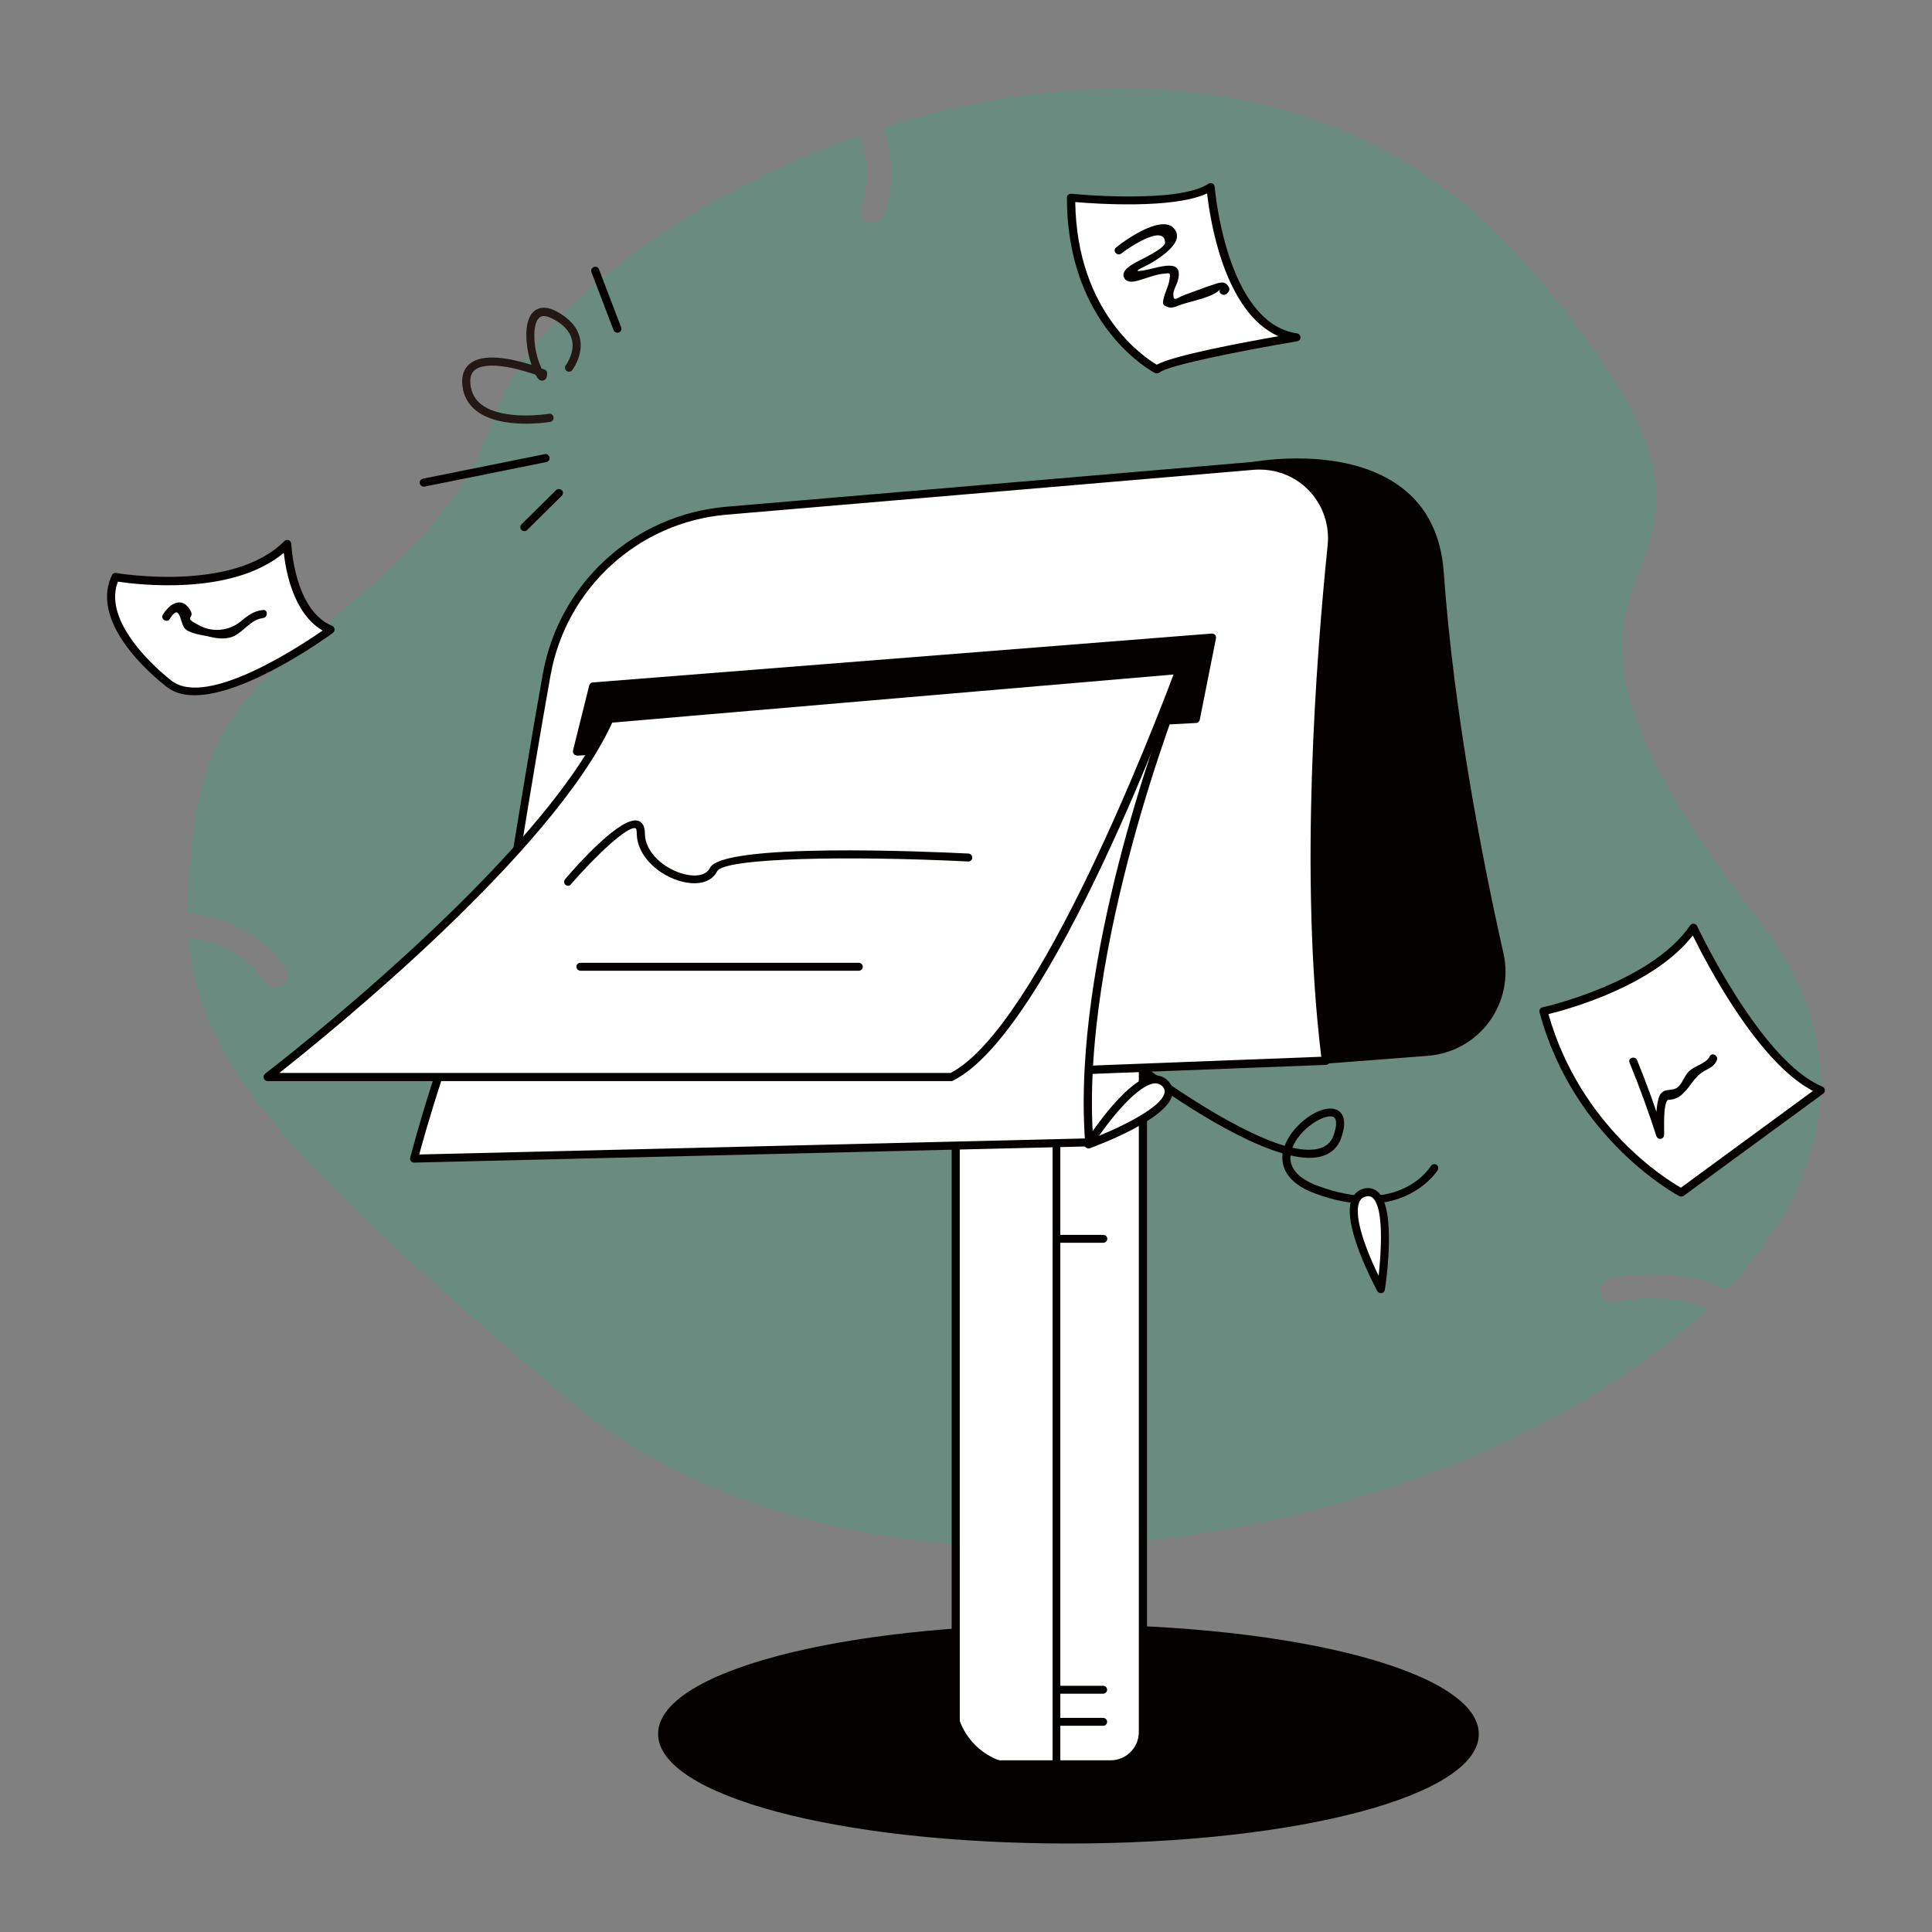 <?xml version="1.0" encoding="utf-8"?>
<!-- Generator: Adobe Illustrator 27.5.0, SVG Export Plug-In . SVG Version: 6.00 Build 0)  -->
<svg version="1.1" id="图层_1" xmlns="http://www.w3.org/2000/svg" xmlns:xlink="http://www.w3.org/1999/xlink" x="0px" y="0px"
	 viewBox="0 0 1024 1024" style="enable-background:new 0 0 1024 1024;" xml:space="preserve">
<rect x="0" y="0" width="1024" height="1024" fill="#808080" stroke="none"/>
<style type="text/css">
	.st0{fill:none;}
	.st1{fill:#10B982;fill-opacity:0.2;}
	.st2{fill:#231815;}
	.st3{fill:#040000;}
	.st4{fill:#FFFFFF;}
</style>
<path class="st0" d="M0,0h1024v1024H0V0z"/>
<g>
	<path class="st1" d="M856.1,689.9c-2.2,0.6-4.6-0.1-6.2-1.8s-2.1-4.1-1.5-6.3c0.7-2.2,2.5-3.9,4.8-4.3c1.8-0.4,34.1-7.6,62,5.9
		c54.7-57.8,70.4-127.6,16.5-196.6c-175.9-225.6,49-149.2-123-347C718.3,35.6,582.3,31.2,468,67.6c4.9,13.5,6.6,29.3,0.4,46.2
		c-1.2,3.3-4.9,5-8.2,3.8c-3.3-1.2-5-4.9-3.8-8.2c5-13.5,3.4-26.4-0.7-37.7c-97.3,34-176.6,96.8-194.3,150.5
		c-14.7,44.5-49.1,74.3-72.5,94.8c-37.2,32.6-76.3,55.1-85.1,115.1c-2.8,19-4.5,35.8-4.4,51.4c17.8,2.2,38.3,9.6,51.8,29.8
		c0.9,1.4,1.3,3.1,1,4.8c-0.3,1.7-1.3,3.1-2.7,4.1c-2.9,2-6.9,1.2-8.9-1.8c-10.2-15.4-26.1-21.6-40.6-23.7
		c5.3,66.4,50.2,116.8,200.4,244.4c162.9,138.4,474.6,76.4,605-48C882.3,684.1,856.5,689.8,856.1,689.9z"/>
</g>
<path class="st2" d="M303.9,172.1c1.7,2.1,2.9,4.6,3.5,7.3c1.9,8.8-3.9,16.5-4.1,16.8c-0.7,0.9-2,1.1-3,0.4s-1.1-2.1-0.4-3
	c0-0.1,4.8-6.5,3.3-13.3c-1-4.4-4.3-8.2-10-11.2c-3.4-1.8-5.9-2.1-7.4-0.7c-3.8,3.3-3.1,15.8,0,23.9c0.5,1.3,0.9,2.2,1.2,3l1.7,0.6
	c0.8,0.3,1.3,1.1,1.3,1.9c0.1,3-1.4,3.8-2.2,3.9c-1.6,0.3-2.7-0.7-3.9-3.1c-1-0.4-2.3-0.8-3.7-1.2c-13.8-4.3-24.2-4.8-28.5-1.3
	c-2,1.6-2.8,4.2-2.3,7.9c0.4,4.2,2.5,8,5.9,10.5c11.5,8.7,35.4,4.9,35.6,4.8c1.2-0.2,2.3,0.6,2.5,1.8c0.2,1.2-0.6,2.3-1.8,2.5
	c-1,0.2-25.9,4.2-38.9-5.7c-4.3-3.2-7.1-8.1-7.6-13.4c-0.6-5.2,0.7-9.1,3.9-11.7c7-5.8,21.5-2.9,32.5,0.5h0.2
	c-2.7-7.4-5-22.8,1.3-28.3c2.1-1.8,5.9-3.3,12.2,0.2C298.5,166.9,301.5,169.3,303.9,172.1z"/>
<path class="st3" d="M290.8,241.4c0.5,0.6,0.6,1.4,0.4,2.1s-0.9,1.2-1.6,1.4l-64.6,13c-1.1,0.2-2.3-0.5-2.5-1.7
	c-0.2-1.2,0.5-2.3,1.7-2.5l64.6-13C289.5,240.5,290.3,240.8,290.8,241.4z"/>
<path class="st3" d="M317.2,142.2c0.1,0.2,0.2,0.4,0.3,0.6l11.7,30.7c0.2,0.5,0.2,1.1,0,1.6c-0.2,0.5-0.7,0.9-1.2,1.1
	c-1.1,0.4-2.3-0.1-2.8-1.2l-11.7-30.7c-0.4-1,0-2.1,0.9-2.6C315.4,141.1,316.6,141.4,317.2,142.2z"/>
<path class="st3" d="M297.9,259.9c0.7,0.9,0.6,2.1-0.2,2.9l-18.3,18.1c-0.8,0.8-2.2,0.8-3,0c-0.4-0.4-0.6-0.9-0.6-1.5
	s0.2-1.1,0.6-1.5l18.3-18.1c0.8-0.8,2.2-0.8,3,0C297.8,259.8,297.8,259.9,297.9,259.9z"/>
<path class="st3" d="M781.7,919.1c0,30.9-96.4,55.9-215.4,55.9s-215.4-25-215.4-55.9s96.4-55.9,215.4-55.9S781.7,888.2,781.7,919.1z
	"/>
<path class="st3" d="M566.3,977.1c-122,0-217.5-25.5-217.5-58.1S444.3,861,566.3,861s217.5,25.5,217.5,58.1S688.2,977.1,566.3,977.1
	z M566.3,865.2c-115.6,0-213.2,24.6-213.2,53.8s97.7,53.8,213.2,53.8s213.2-24.6,213.2-53.8S681.9,865.2,566.3,865.2z"/>
<path class="st4" d="M521.6,503.4h69.3c8.3,0,15,6.7,15,15v397.7c0,10.5-8.5,19.1-19.1,19.1h-45c-19.5,0-35.3-15.8-35.3-35.3V518.4
	c0-4,1.6-7.9,4.4-10.7C513.7,504.9,517.5,503.4,521.6,503.4z"/>
<path class="st3" d="M588.7,937.3h-65c-10.6,0-19.2-8.7-19.3-19.3V503.4c0-1.2,0.9-2.1,2.1-2.1h99.3c1.2,0,2.1,0.9,2.1,2.1V918
	C608,928.7,599.3,937.3,588.7,937.3z M508.7,505.5V918c0,8.3,6.8,15,15,15h65c8.3,0,15-6.7,15-15V505.5H508.7z"/>
<path class="st4" d="M560,503.4h45.8l0,0v414.8c0,9.3-7.6,16.9-16.9,16.9h-29l0,0V503.4L560,503.4z"/>
<path class="st3" d="M588.7,937.3H560c-0.6,0-1.1-0.2-1.5-0.6c-0.4-0.4-0.6-0.9-0.6-1.5V503.4c0-1.2,1-2.1,2.1-2.1h45.8
	c1.2,0,2.1,0.9,2.1,2.1V918C607.9,928.6,599.3,937.3,588.7,937.3z M562.1,933h26.5c8.3,0,15-6.7,15-15V505.5h-41.6V933z"/>
<path class="st3" d="M724.5,638c-7.8,0-17-1.5-27.7-5.5c-15.8-5.9-17.8-15.1-17-21.2c-30.6-8.9-72.3-40-74.5-41.7
	c-0.9-0.7-1-2-0.3-2.9c0.7-0.9,1.9-1.1,2.9-0.5c0.5,0.4,43.3,32.3,73,41.1c4.2-11.5,19.1-22.1,27-19.3c2.7,0.9,6.7,4.1,3.1,14.7
	c-1.4,4.8-5.2,8.6-10,10c-4.6,1.5-10.5,1.2-17-0.3c-0.7,6.8,4.2,12.3,14.4,16.1c43.2,16.2,59.3-9.4,60-10.5c0.6-1,1.9-1.3,2.9-0.7
	c1,0.6,1.3,1.9,0.7,2.9C761.9,620.4,750.9,638,724.5,638z M685,608.3c5.7,1.3,10.7,1.5,14.7,0.3c3.5-1,6.3-3.8,7.3-7.3
	c0.8-2.5,2.4-8.3-0.5-9.4C701.7,590.3,688.8,598.3,685,608.3z"/>
<path class="st3" d="M664.4,246.9c0,0,93.5-17.6,98.8,56.4c5.4,75.3,20.8,154,31.7,202.6c2.7,12,0,24.6-7.3,34.5
	c-7.3,9.9-18.6,16.1-30.9,17l-62.5,4.8L664.4,246.9z"/>
<path class="st3" d="M694.1,564.4c-1.1,0-2-0.8-2.1-1.9l-29.8-315.3c-0.1-1.1,0.6-2.1,1.7-2.3c2-0.4,49.7-9,79.2,13.7
	c13.3,10.2,20.7,25.2,22.1,44.6c5.3,73.8,20.1,150.8,31.7,202.3c2.8,12.6,0,25.8-7.7,36.2c-7.7,10.4-19.5,16.9-32.4,17.9l-62.5,4.8
	L694.1,564.4z M666.7,248.7L696.1,560l60.4-4.7c11.7-0.9,22.4-6.8,29.3-16.2c7-9.4,9.5-21.3,7-32.8
	c-11.6-51.7-26.4-128.8-31.7-202.9c-1.3-18.1-8.2-32.1-20.5-41.6C715.8,242.8,675.9,247.3,666.7,248.7z"/>
<path class="st4" d="M384.9,270.7l279.5-23.8c11.4-1,22.7,3.2,30.7,11.3c8,8.2,12,19.5,10.8,30.9c-6.5,62.8-15,178.2-3.2,273.1
	l-402.1,15.5c-11.5,0.5-22.6-4.3-30.3-12.9c-7.7-8.6-11.1-20.2-9.4-31.6c7-45.7,18.3-117.1,28.7-175.7
	C298.1,310.4,337.1,274.8,384.9,270.7z"/>
<path class="st3" d="M299.2,579.9c-11.9,0-23.2-5.2-30.9-14.2s-11.1-21-9.3-32.8c7.4-48.3,18.4-118,28.7-175.7
	c8.6-48.1,48.4-84.4,97.1-88.6l0.2,2.1l-0.2-2.1l279.5-23.8c12-1,23.9,3.3,32.4,12c8.5,8.6,12.7,20.6,11.4,32.6
	c-6.3,60.9-15.1,177.3-3.2,272.6c0.1,0.6-0.1,1.2-0.5,1.6c-0.4,0.5-0.9,0.7-1.5,0.8l-402.1,15.5
	C300.2,579.8,299.7,579.9,299.2,579.9z M667.7,248.9c-1,0-2.1,0-3.1,0.1L385,272.8c-46.7,4-84.9,38.9-93.2,85.1
	c-10.3,57.7-21.3,127.4-28.7,175.6c-1.6,10.8,1.6,21.7,8.8,29.8c7.2,8.1,17.8,12.6,28.6,12.2l399.8-15.4
	c-11.6-95.3-2.8-210.7,3.4-271.3c1-10.2-2.3-20.4-9.2-28C687.7,253.2,677.9,248.9,667.7,248.9L667.7,248.9z"/>
<path class="st3" d="M314.4,363.7l328-25.9l-8.6,43.1l-328,17.3L314.4,363.7z"/>
<path class="st3" d="M305.8,400.4c-0.7,0-1.3-0.3-1.7-0.8c-0.4-0.5-0.5-1.2-0.4-1.8l8.6-34.5c0.2-0.9,1-1.5,1.9-1.6l328-25.9
	c0.7,0,1.3,0.2,1.8,0.7c0.5,0.5,0.6,1.2,0.5,1.8l-8.6,43.2c-0.2,1-1,1.7-2,1.7l-328,17.3H305.8z M316.1,365.7l-7.6,30.3L632,379
	l7.8-38.8L316.1,365.7z"/>
<path class="st4" d="M625.1,363.7c0,0-55.7,138.1-47.7,241.7L219.5,614c0,0,47.7-189.9,127.2-233L625.1,363.7z"/>
<path class="st3" d="M219.5,616.2c-0.7,0-1.3-0.3-1.7-0.8c-0.4-0.5-0.6-1.2-0.4-1.8c9.1-34.2,20.5-67.8,33.9-100.6
	c29.2-70.6,61-115.6,94.4-133.8c0.3-0.1,0.6-0.2,0.9-0.2L625,361.6c0.7-0.1,1.4,0.3,1.9,0.9c0.4,0.6,0.5,1.4,0.2,2.1
	c-0.5,1.4-55.4,138.8-47.6,240.7c0,0.6-0.1,1.2-0.5,1.6c-0.4,0.4-1,0.7-1.5,0.7L219.5,616.2L219.5,616.2z M347.3,383.1
	C274.9,423,228.5,588.5,222.2,611.9l352.8-8.5c-6.4-94,38.7-216.2,46.8-237.2L347.3,383.1z"/>
<path class="st4" d="M625.1,355.1c0,0-69,189.9-120.8,215.8H141.8c0,0,146.7-112.2,181.2-189.9L625.1,355.1z"/>
<path class="st3" d="M504.3,573H141.8c-0.9,0-1.7-0.6-2-1.5c-0.3-0.9,0-1.8,0.7-2.4c1.5-1.1,146.7-112.7,180.6-189
	c0.3-0.7,1-1.2,1.8-1.3L624.9,353c0.7-0.1,1.5,0.2,1.9,0.8c0.4,0.6,0.6,1.3,0.3,2c-2.8,7.8-69.9,191-121.9,216.9
	C504.9,572.9,504.6,573,504.3,573z M148,568.7h355.8c46.8-24.2,108.9-186.5,118.2-211.2L324.5,383
	C292.9,452.1,173.7,548.5,148,568.7z"/>
<path class="st3" d="M301.1,469.5c-0.8,0-1.6-0.5-1.9-1.2c-0.4-0.8-0.2-1.6,0.3-2.3c6.9-8.1,30.2-34.1,38.9-30.9
	c1.6,0.6,3.4,2.2,3.4,6.6c0,10.4,10.8,19.2,21.2,21.7c6.5,1.5,11.5,0.3,13.3-3.4c6.7-13.4,115.3-8.7,137-7.6c1.2,0.1,2.1,1.1,2,2.2
	c0,0.6-0.2,1.1-0.7,1.5c-0.4,0.4-1,0.6-1.6,0.5c-62.5-3.1-129.3-2-132.9,5.2c-2.8,5.5-9.5,7.6-18.1,5.6
	c-12.1-2.8-24.5-13.3-24.5-25.8c0-1.6-0.3-2.5-0.7-2.6c-4-1.4-20.8,14.2-34.2,29.7C302.3,469.2,301.7,469.5,301.1,469.5z"/>
<path class="st3" d="M455.3,514.5H307.5c-1.1-0.1-2-1-2-2.1c0-1.1,0.9-2.1,2-2.1h147.8c1.1,0.1,2,1,2,2.1
	C457.3,513.5,456.5,514.4,455.3,514.5z"/>
<path class="st3" d="M584.8,897.7H562c-0.8,0-1.6-0.3-2-1c-0.4-0.7-0.4-1.5,0-2.2c0.4-0.7,1.2-1.1,2-1h22.8c1.1,0.1,2,1,2,2.1
	C586.8,896.7,585.9,897.6,584.8,897.7L584.8,897.7z"/>
<path class="st3" d="M584.8,658.7H562c-1.2,0-2.1-1-2.1-2.1s1-2.1,2.1-2.1h22.8c1.2,0,2.1,1,2.1,2.1S585.9,658.7,584.8,658.7
	L584.8,658.7z"/>
<path class="st3" d="M584.8,914.7H562c-0.8,0-1.6-0.3-2-1c-0.4-0.7-0.4-1.5,0-2.2c0.4-0.7,1.2-1.1,2-1h22.8c1.1,0.1,2,1,2,2.1
	C586.8,913.7,585.9,914.7,584.8,914.7L584.8,914.7z"/>
<path class="st4" d="M152.2,288.4c0,0,1.3,36.4,23,45.4c0,0-62.4,45.8-85.2,28.8c0,0-41.1-30.5-28.7-56.8
	C61.2,305.9,123.9,317,152.2,288.4z"/>
<path class="st3" d="M103.1,368.5c-5.5,0-10.5-1.2-14.4-4.2c-1.7-1.3-42.4-31.9-29.4-59.4c0.4-0.9,1.4-1.4,2.3-1.2
	c0.6,0.1,61.9,10.6,89.1-16.9c0.6-0.6,1.5-0.8,2.3-0.5c0.8,0.3,1.3,1.1,1.4,1.9c0,0.4,1.5,35.2,21.6,43.5c0.7,0.3,1.2,0.9,1.3,1.7
	c0.1,0.8-0.2,1.5-0.8,2C174.2,337.1,131.1,368.5,103.1,368.5z M62.5,308.3c-9.3,24,28.3,52.4,28.7,52.7
	c18.7,13.9,67.4-18.2,79.8-26.8c-15.5-9-19.5-31.5-20.6-41.2C123,316.1,72.5,309.8,62.5,308.3z"/>
<path class="st3" d="M90,328c5.4-8.8,5.4,1.8,7.7,4.8c2.3,3,9.2,3.7,12.6,4.5c4.1,1,8.2,1.7,12.3,0.4c6.3-2.1,9.8-9.3,16.8-10.1
	c2.7-0.3,2.7-4.6,0-4.3c-5.5,0.6-8.3,3.3-12.5,6.6c-6,4.5-14,5.2-20.7,1.9c-10.3-5.2-2.5-3.4-5.3-8.3c-4.3-7.4-10.6-4.1-14.6,2.3
	C84.9,328.2,88.6,330.4,90,328z"/>
<path class="st4" d="M567.7,104.7c0,0,56.9,5.7,74-5.7c0,0,5.7,74,45.5,79.7c0,0-68.3,11.4-74,17.1
	C613.2,195.7,567.7,173,567.7,104.7z"/>
<path class="st3" d="M613.2,197.9c-0.3,0-0.7-0.1-1-0.2c-0.5-0.2-46.7-24.1-46.7-92.9c0-0.6,0.2-1.2,0.7-1.6
	c0.5-0.4,1.1-0.6,1.7-0.5c0.6,0.1,56.3,5.5,72.6-5.3c0.6-0.4,1.4-0.5,2.1-0.2c0.7,0.3,1.1,1,1.2,1.8c0.1,0.7,6,72.3,43.7,77.7
	c1,0.2,1.8,1.1,1.8,2.1c0,1.1-0.8,1.9-1.8,2.1c-32.8,5.5-69.4,13.1-72.8,16.5C614.3,197.6,613.8,197.8,613.2,197.9z M569.9,107.1
	c0.9,58.7,36.6,82.3,43.2,86.2c8.7-4.9,45.7-11.8,64.5-15.1c-28.9-12.8-36.3-62.2-37.8-75.7C622,110.9,580.4,108,569.9,107.1z"/>
<path class="st3" d="M594.4,134.3c1.6-1.4,22.9-16.5,23.1-5.7c0,3.1-12.7,8.9-15.2,10.3s-8.6,4.6-6.4,8.5c2,3.7,8.2,1,10.9,0.2
	c3-0.9,5.8-2,8.9-2.4c4.7-0.5,4.8-1.1,4.1,3.3c-0.7,4.1-3,7.6-3.4,11.8c0,0.8,0.4,1.5,1.1,1.8c3.3,1.9,5.2,0.5,9-0.8
	c5-1.7,17.1-3.9,20.3-8.1c-1.7,2.2,2.1,4.3,3.7,2.2l0.8-1c0.4-0.7,0.4-1.5,0-2.2c-1.9-3.6-4.8-2.5-8.1-1.4
	c-5.3,1.7-10.5,3.8-15.8,5.7c-3.8,1.4-5.5,3.9-5.5-0.7c0-1.9,1.5-4.4,2.1-6.2c4.4-13.9-10.1-7.5-18.3-6.2c-6.8,1.1,0.7-1.9,3.4-3.4
	c3.2-1.8,6.2-3.8,9-6.1c2.9-2.6,7.3-6.8,5.2-11.2c-5.3-10.9-26.8,4.4-31.8,8.5C589.4,133.1,592.4,136.1,594.4,134.3L594.4,134.3z"/>
<path class="st4" d="M818.1,536c0,0,58-12.8,79.5-44.3c0,0,33.8,72.4,67.5,86.1l-74,54.2C891.1,632.1,836.4,603.9,818.1,536z"/>
<path class="st3" d="M891.1,634.2c-0.3,0-0.7-0.1-1-0.2c-0.5-0.3-55.8-29.4-74.1-97.4c-0.2-0.6-0.1-1.2,0.2-1.7s0.8-0.9,1.4-1
	c0.6-0.1,57.4-12.9,78.2-43.4c0.4-0.6,1.2-1,1.9-0.9c0.8,0.1,1.4,0.5,1.8,1.2c0.3,0.7,33.8,71.8,66.4,85.1c0.7,0.3,1.2,1,1.3,1.7
	c0.1,0.8-0.2,1.5-0.8,2l-74,54.2C892,634,891.6,634.2,891.1,634.2z M820.7,537.5c16.9,59.4,62.4,87.6,70.2,92l70-51.3
	c-29.2-15-56.9-68.5-63.7-82.4C876.5,522.5,831.4,534.9,820.7,537.5z"/>
<path class="st3" d="M863.7,563.2c5.2,12.8,10,25.8,14.2,38.9c0.3,1,1.3,1.7,2.3,1.5c1-0.1,1.8-1,1.8-2.1c0.2-3.4-0.7-16.3,2.1-18.7
	c-0.6,0.5,3-0.2,3.5-0.4c1.8-0.6,3.4-1.7,4.7-3.1c4.3-4.1,5.4-8.4,11.1-11.7c3-1.7,5-2.3,6.5-5.5c1.2-2.5-2.5-4.6-3.7-2.2
	c-2,4-8.1,4.9-11.2,8.1c-2.3,2.4-3.3,6.2-5.8,8.3c-2.1,1.7-5.5,1-7.4,2.1c-1.8,1.1-2.2,2.1-2.8,4c-1.6,5.8-1,13.1-1.4,19l4.2-0.6
	c-4.2-13.2-8.9-26.1-14.1-38.9C866.8,559.5,862.6,560.6,863.7,563.2z"/>
<path class="st4" d="M731.9,683.3c0,0-0.9-1.6-2.2-4.3c-5.8-11.7-20.2-43.5-6.3-46.9C740.5,627.8,731.9,683.3,731.9,683.3z"/>
<path class="st3" d="M731.9,685.4c-0.8,0-1.5-0.4-1.9-1.1c0,0-0.9-1.6-2.2-4.3c-6.2-12.4-15.8-34.7-11.2-44.8
	c1.2-2.6,3.5-4.5,6.2-5.2c2.7-0.8,5.5-0.1,7.6,1.8c9.8,9,4.3,47.5,3.6,51.8c-0.1,0.9-0.8,1.6-1.7,1.8
	C732.2,685.4,732,685.4,731.9,685.4z M725.2,634c-0.4,0-0.9,0.1-1.3,0.2c-1.5,0.3-2.8,1.4-3.4,2.8c-2.7,6,1.1,20.5,10.2,39.2
	c1.5-13.7,2.7-36-3.1-41.3C726.9,634.3,726.1,634,725.2,634z"/>
<path class="st4" d="M576.9,606.5c0,0,1-1.5,2.7-4c7.4-10.7,28.3-38.7,38.1-28.1C629.6,587.3,576.9,606.5,576.9,606.5z"/>
<path class="st3" d="M576.9,608.7c-0.8,0-1.5-0.4-1.9-1.1c-0.4-0.7-0.3-1.5,0.1-2.2c0,0,1-1.6,2.7-4c7.9-11.4,22.8-30.6,33.9-31.4
	c2.8-0.2,5.6,0.9,7.5,3c2,2,2.8,4.8,2.1,7.5c-3.1,13-39.6,26.6-43.7,28.1C577.3,608.7,577.1,608.7,576.9,608.7z M612.4,574.2H612
	c-6.5,0.5-17.5,10.8-29.5,27.8c12.7-5.2,32.8-15,34.7-22.6c0.3-1.3-0.1-2.7-1.1-3.6C615.2,574.8,613.8,574.2,612.4,574.2z"/>
</svg>
